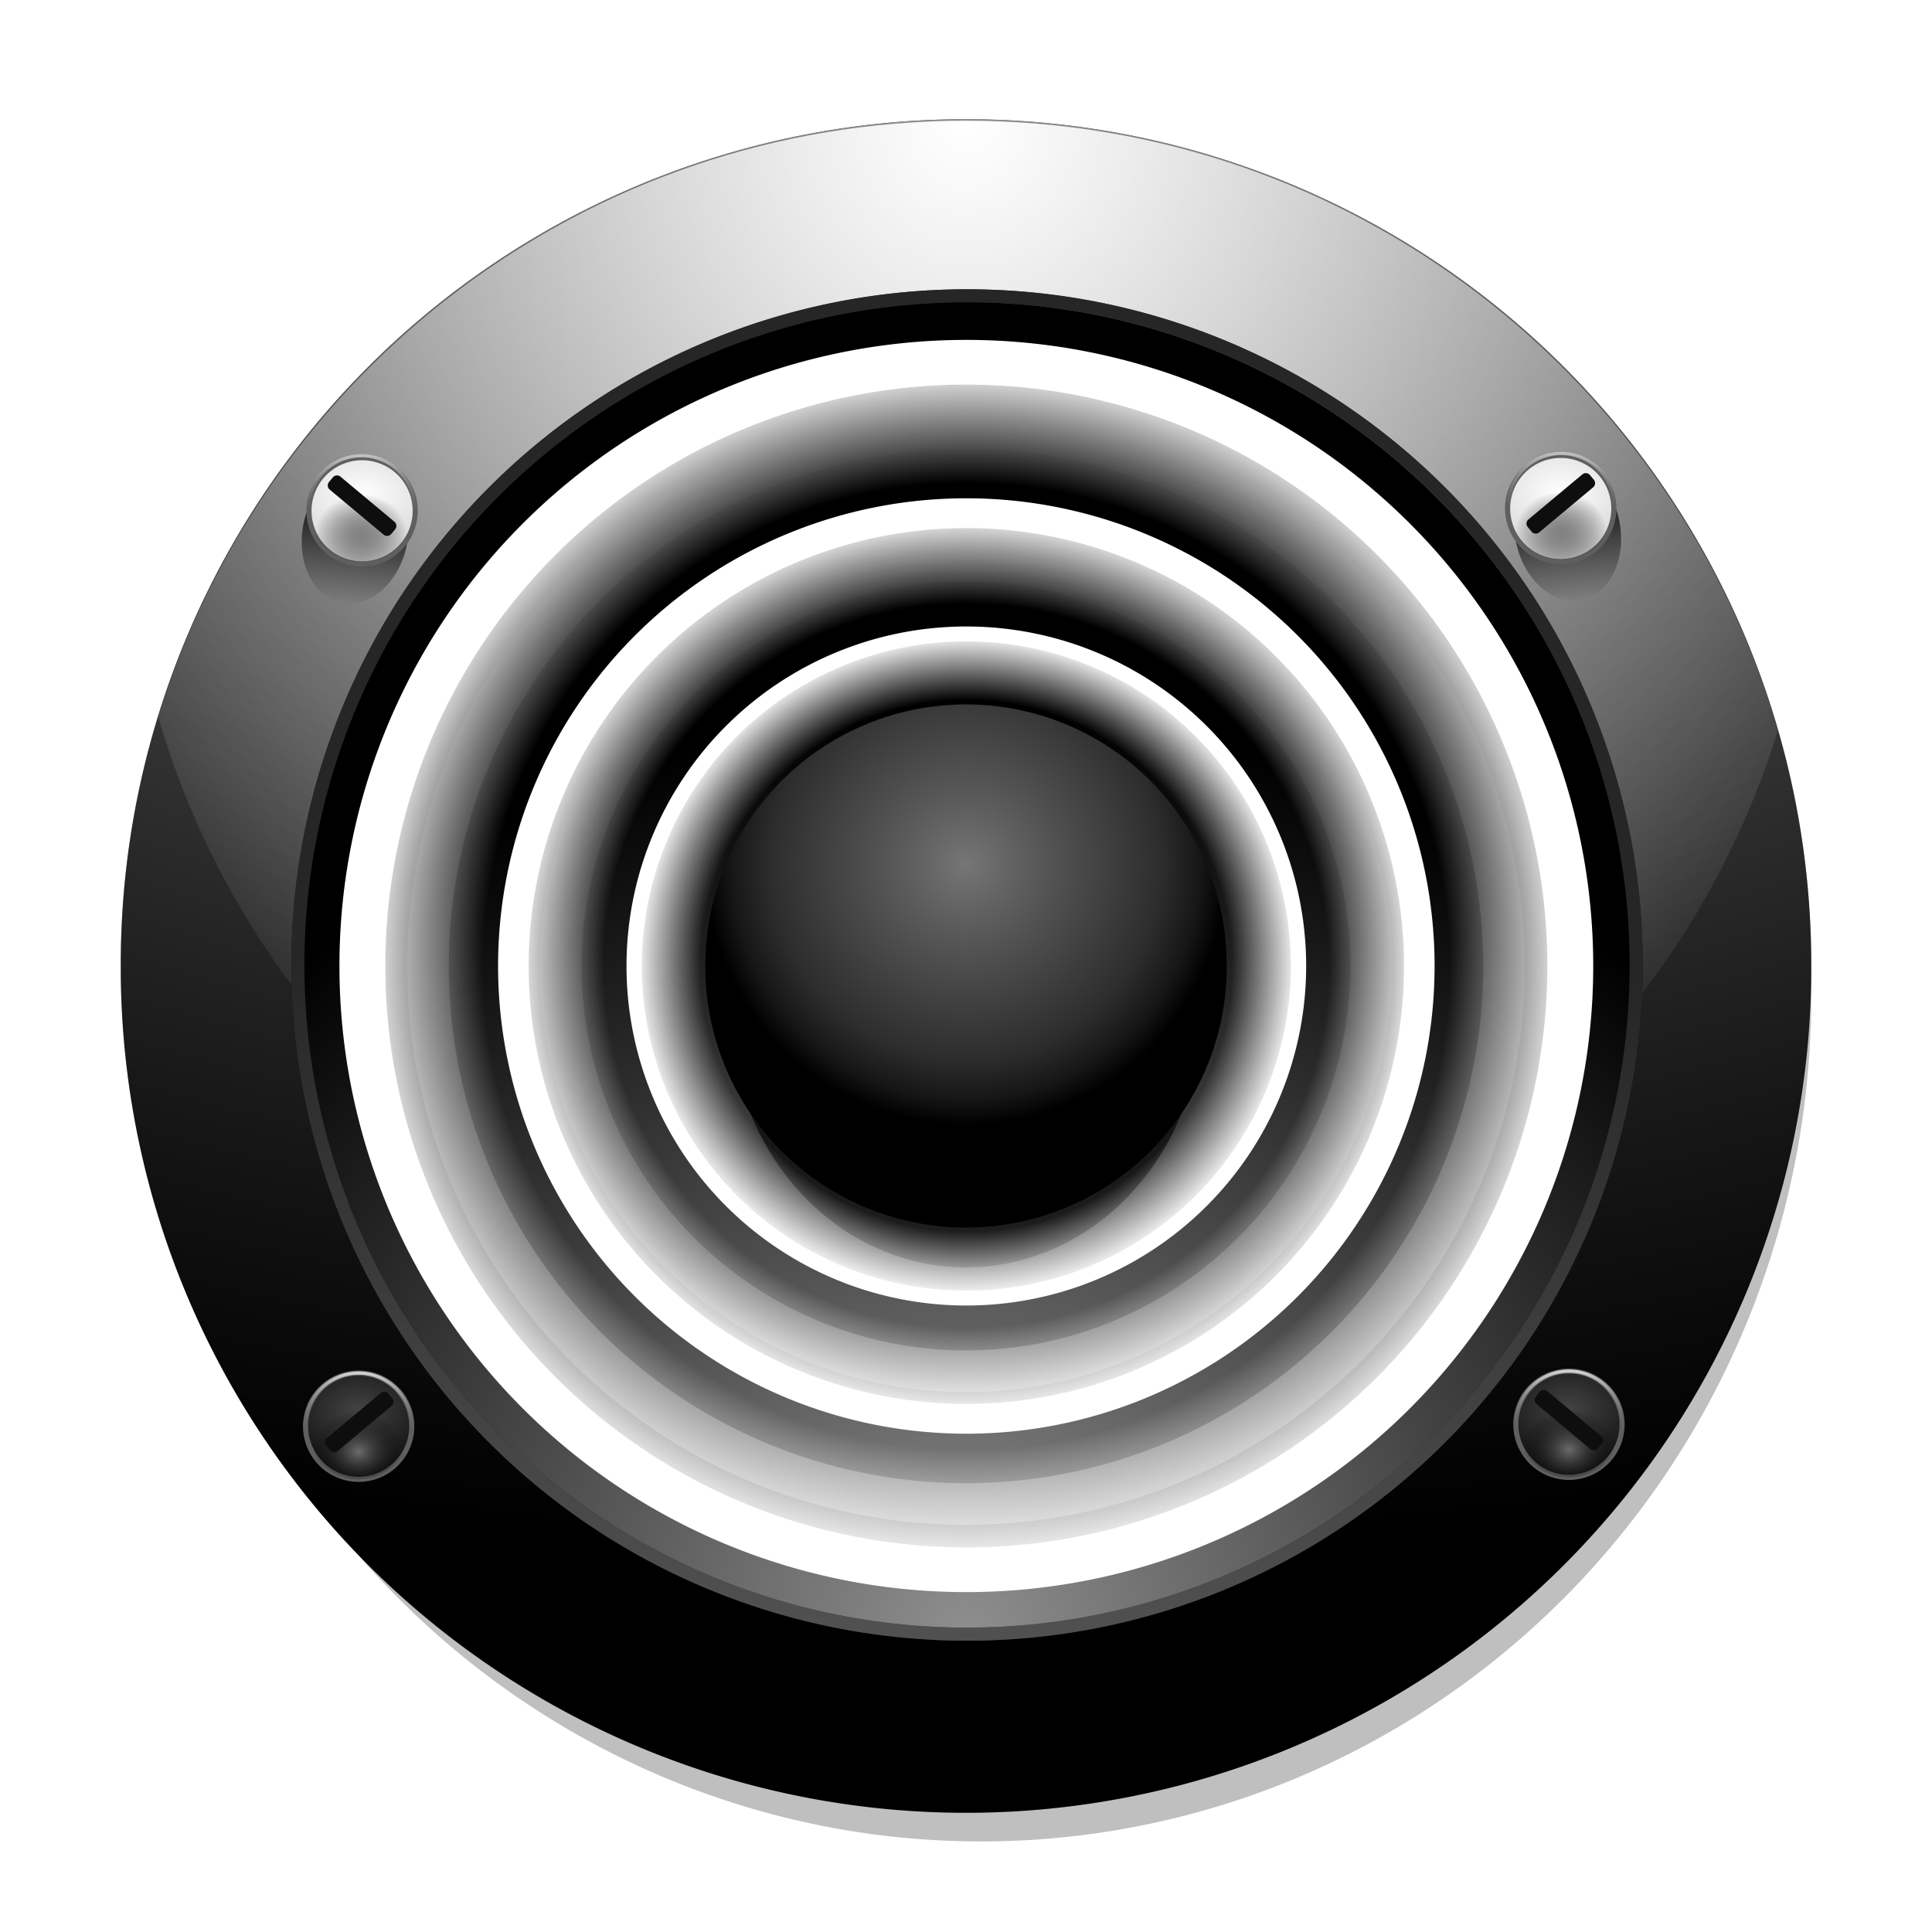 <?xml version="1.0" encoding="UTF-8" standalone="no"?>
<!-- Created with Inkscape (http://www.inkscape.org/) -->
<svg
   xmlns:dc="http://purl.org/dc/elements/1.1/"
   xmlns:cc="http://creativecommons.org/ns#"
   xmlns:rdf="http://www.w3.org/1999/02/22-rdf-syntax-ns#"
   xmlns:svg="http://www.w3.org/2000/svg"
   xmlns="http://www.w3.org/2000/svg"
   xmlns:xlink="http://www.w3.org/1999/xlink"
   xmlns:sodipodi="http://sodipodi.sourceforge.net/DTD/sodipodi-0.dtd"
   xmlns:inkscape="http://www.inkscape.org/namespaces/inkscape"
   width="64px"
   height="64px"
   id="svg2160"
   sodipodi:version="0.32"
   inkscape:version="0.46"
   sodipodi:docbase="/home/raster/C/data/new_e"
   sodipodi:docname="mixer-speaker.svg"
   inkscape:output_extension="org.inkscape.output.svg.inkscape"
   inkscape:export-filename="/home/raster/C/svn/ssh+svn/e/trunk/themes/b_and_w/mixer.png"
   inkscape:export-xdpi="180"
   inkscape:export-ydpi="180">
  <defs
     id="defs2162">
    <linearGradient
       id="linearGradient3340">
      <stop
         style="stop-color:#ffffff;stop-opacity:0;"
         offset="0"
         id="stop3342" />
      <stop
         id="stop3348"
         offset="0.8"
         style="stop-color:#ffffff;stop-opacity:0;" />
      <stop
         style="stop-color:#ffffff;stop-opacity:1;"
         offset="1"
         id="stop3344" />
    </linearGradient>
    <radialGradient
       inkscape:collect="always"
       xlink:href="#linearGradient3245"
       id="radialGradient2954"
       gradientUnits="userSpaceOnUse"
       cx="172.857"
       cy="536.065"
       fx="172.857"
       fy="536.065"
       r="235.131" />
    <linearGradient
       inkscape:collect="always"
       id="linearGradient5144">
      <stop
         style="stop-color:#262626;stop-opacity:1;"
         offset="0"
         id="stop5146" />
      <stop
         style="stop-color:#505050;stop-opacity:1"
         offset="1"
         id="stop5148" />
    </linearGradient>
    <linearGradient
       inkscape:collect="always"
       xlink:href="#linearGradient5144"
       id="linearGradient2952"
       gradientUnits="userSpaceOnUse"
       x1="172.857"
       y1="300.934"
       x2="168.429"
       y2="531.279" />
    <linearGradient
       inkscape:collect="always"
       xlink:href="#linearGradient4805"
       id="linearGradient2950"
       gradientUnits="userSpaceOnUse"
       x1="-97.985"
       y1="444.332"
       x2="-97.985"
       y2="457.824" />
    <radialGradient
       inkscape:collect="always"
       xlink:href="#linearGradient4797"
       id="radialGradient2948"
       gradientUnits="userSpaceOnUse"
       gradientTransform="matrix(0.841,-5.9789799e-4,5.2242566e-4,0.735,-15.842,122.489)"
       spreadMethod="pad"
       cx="-97.985"
       cy="464.088"
       fx="-97.985"
       fy="464.088"
       r="13.516" />
    <radialGradient
       inkscape:collect="always"
       xlink:href="#linearGradient3245"
       id="radialGradient2946"
       gradientUnits="userSpaceOnUse"
       gradientTransform="matrix(1.812,1.2092329e-7,-8.5950019e-8,1.288,79.547,-132.604)"
       cx="-97.985"
       cy="454.998"
       fx="-97.985"
       fy="454.998"
       r="14.957" />
    <linearGradient
       inkscape:collect="always"
       xlink:href="#linearGradient4805"
       id="linearGradient2944"
       gradientUnits="userSpaceOnUse"
       x1="-97.985"
       y1="444.332"
       x2="-97.985"
       y2="457.824" />
    <radialGradient
       inkscape:collect="always"
       xlink:href="#linearGradient4797"
       id="radialGradient2942"
       gradientUnits="userSpaceOnUse"
       gradientTransform="matrix(0.841,-5.9789799e-4,5.2242566e-4,0.735,-15.842,122.489)"
       spreadMethod="pad"
       cx="-97.985"
       cy="464.088"
       fx="-97.985"
       fy="464.088"
       r="13.516" />
    <radialGradient
       inkscape:collect="always"
       xlink:href="#linearGradient3245"
       id="radialGradient2940"
       gradientUnits="userSpaceOnUse"
       gradientTransform="matrix(1.812,1.2092329e-7,-8.5950019e-8,1.288,79.547,-132.604)"
       cx="-97.985"
       cy="454.998"
       fx="-97.985"
       fy="454.998"
       r="14.957" />
    <linearGradient
       inkscape:collect="always"
       xlink:href="#linearGradient4874"
       id="linearGradient2938"
       gradientUnits="userSpaceOnUse"
       x1="121.414"
       y1="380.761"
       x2="121.602"
       y2="406.942" />
    <linearGradient
       inkscape:collect="always"
       xlink:href="#linearGradient4805"
       id="linearGradient2936"
       gradientUnits="userSpaceOnUse"
       x1="-97.985"
       y1="444.332"
       x2="-97.985"
       y2="457.824" />
    <radialGradient
       inkscape:collect="always"
       xlink:href="#linearGradient4797"
       id="radialGradient2934"
       gradientUnits="userSpaceOnUse"
       gradientTransform="matrix(0.841,-5.9789799e-4,5.2242566e-4,0.735,-15.842,122.489)"
       spreadMethod="pad"
       cx="-97.985"
       cy="464.088"
       fx="-97.985"
       fy="464.088"
       r="13.516" />
    <radialGradient
       inkscape:collect="always"
       xlink:href="#linearGradient3245"
       id="radialGradient2932"
       gradientUnits="userSpaceOnUse"
       gradientTransform="matrix(1.812,1.2092329e-7,-8.5950019e-8,1.288,79.547,-132.604)"
       cx="-97.985"
       cy="454.998"
       fx="-97.985"
       fy="454.998"
       r="14.957" />
    <linearGradient
       inkscape:collect="always"
       xlink:href="#linearGradient4805"
       id="linearGradient2930"
       gradientUnits="userSpaceOnUse"
       x1="-97.985"
       y1="444.332"
       x2="-97.985"
       y2="457.824" />
    <radialGradient
       inkscape:collect="always"
       xlink:href="#linearGradient4797"
       id="radialGradient2928"
       gradientUnits="userSpaceOnUse"
       gradientTransform="matrix(0.841,-5.9789799e-4,5.2242566e-4,0.735,-15.842,122.489)"
       spreadMethod="pad"
       cx="-97.985"
       cy="464.088"
       fx="-97.985"
       fy="464.088"
       r="13.516" />
    <radialGradient
       inkscape:collect="always"
       xlink:href="#linearGradient3245"
       id="radialGradient2926"
       gradientUnits="userSpaceOnUse"
       gradientTransform="matrix(1.812,1.2092329e-7,-8.5950019e-8,1.288,79.547,-132.604)"
       cx="-97.985"
       cy="454.998"
       fx="-97.985"
       fy="454.998"
       r="14.957" />
    <filter
       inkscape:collect="always"
       id="filter4902"
       x="-0.122"
       width="1.244"
       y="-0.094"
       height="1.188">
      <feGaussianBlur
         inkscape:collect="always"
         stdDeviation="1.903"
         id="feGaussianBlur4904" />
    </filter>
    <linearGradient
       id="linearGradient4874">
      <stop
         style="stop-color:#000000;stop-opacity:1;"
         offset="0"
         id="stop4876" />
      <stop
         style="stop-color:#000000;stop-opacity:0;"
         offset="1"
         id="stop4878" />
    </linearGradient>
    <linearGradient
       inkscape:collect="always"
       xlink:href="#linearGradient4874"
       id="linearGradient2924"
       gradientUnits="userSpaceOnUse"
       x1="121.414"
       y1="380.761"
       x2="121.602"
       y2="406.942" />
    <linearGradient
       inkscape:collect="always"
       xlink:href="#linearGradient4805"
       id="linearGradient2922"
       gradientUnits="userSpaceOnUse"
       x1="-97.985"
       y1="444.332"
       x2="-97.985"
       y2="457.824" />
    <radialGradient
       inkscape:collect="always"
       xlink:href="#linearGradient4797"
       id="radialGradient2920"
       gradientUnits="userSpaceOnUse"
       gradientTransform="matrix(0.841,-5.9789799e-4,5.2242566e-4,0.735,-15.842,122.489)"
       spreadMethod="pad"
       cx="-97.985"
       cy="464.088"
       fx="-97.985"
       fy="464.088"
       r="13.516" />
    <radialGradient
       inkscape:collect="always"
       xlink:href="#linearGradient3245"
       id="radialGradient2918"
       gradientUnits="userSpaceOnUse"
       gradientTransform="matrix(1.812,1.2092329e-7,-8.5950019e-8,1.288,79.547,-132.604)"
       cx="-97.985"
       cy="454.998"
       fx="-97.985"
       fy="454.998"
       r="14.957" />
    <linearGradient
       inkscape:collect="always"
       id="linearGradient4805">
      <stop
         style="stop-color:#d0d0d0;stop-opacity:1"
         offset="0"
         id="stop4807" />
      <stop
         style="stop-color:#898989;stop-opacity:0;"
         offset="1"
         id="stop4809" />
    </linearGradient>
    <linearGradient
       inkscape:collect="always"
       xlink:href="#linearGradient4805"
       id="linearGradient2916"
       gradientUnits="userSpaceOnUse"
       x1="-97.985"
       y1="444.332"
       x2="-97.985"
       y2="457.824" />
    <linearGradient
       id="linearGradient4797">
      <stop
         style="stop-color:#6c6c6c;stop-opacity:1;"
         offset="0"
         id="stop4799" />
      <stop
         style="stop-color:#000000;stop-opacity:0;"
         offset="1"
         id="stop4801" />
    </linearGradient>
    <radialGradient
       inkscape:collect="always"
       xlink:href="#linearGradient4797"
       id="radialGradient2914"
       gradientUnits="userSpaceOnUse"
       gradientTransform="matrix(0.841,-5.9789799e-4,5.2242566e-4,0.735,-15.842,122.489)"
       spreadMethod="pad"
       cx="-97.985"
       cy="464.088"
       fx="-97.985"
       fy="464.088"
       r="13.516" />
    <radialGradient
       inkscape:collect="always"
       xlink:href="#linearGradient3245"
       id="radialGradient2912"
       gradientUnits="userSpaceOnUse"
       gradientTransform="matrix(1.812,1.2092329e-7,-8.5950019e-8,1.288,79.547,-132.604)"
       cx="-97.985"
       cy="454.998"
       fx="-97.985"
       fy="454.998"
       r="14.957" />
    <radialGradient
       inkscape:collect="always"
       xlink:href="#linearGradient3171"
       id="radialGradient2910"
       gradientUnits="userSpaceOnUse"
       gradientTransform="matrix(1.896,-1.3222282e-7,1.3950429e-7,2,-154.813,-542.8)"
       cx="172.857"
       cy="542.8"
       fx="172.857"
       fy="542.8"
       r="241.866" />
    <linearGradient
       id="linearGradient3657">
      <stop
         id="stop3659"
         offset="0"
         style="stop-color:#9d9d9d;stop-opacity:1;" />
      <stop
         style="stop-color:#787878;stop-opacity:0.749;"
         offset="0.5"
         id="stop3667" />
      <stop
         style="stop-color:#787878;stop-opacity:0.498;"
         offset="0.75"
         id="stop3665" />
      <stop
         id="stop3669"
         offset="0.9"
         style="stop-color:#787878;stop-opacity:0.247;" />
      <stop
         id="stop3661"
         offset="1"
         style="stop-color:#787878;stop-opacity:0;" />
    </linearGradient>
    <radialGradient
       inkscape:collect="always"
       xlink:href="#linearGradient3657"
       id="radialGradient2908"
       gradientUnits="userSpaceOnUse"
       cx="17.143"
       cy="396.648"
       fx="17.143"
       fy="396.648"
       r="91.429" />
    <linearGradient
       id="linearGradient3171">
      <stop
         style="stop-color:#cccccc;stop-opacity:1;"
         offset="0"
         id="stop3173" />
      <stop
         style="stop-color:#cccccc;stop-opacity:0;"
         offset="1"
         id="stop3175" />
    </linearGradient>
    <radialGradient
       inkscape:collect="always"
       xlink:href="#linearGradient3171"
       id="radialGradient2906"
       gradientUnits="userSpaceOnUse"
       gradientTransform="matrix(1.579,1.5645982e-7,-1.9820238e-7,2,-100.048,-545.791)"
       cx="172.857"
       cy="545.791"
       fx="172.857"
       fy="545.791"
       r="244.858" />
    <filter
       inkscape:collect="always"
       id="filter3312"
       x="-0.18"
       width="1.36"
       y="-0.18"
       height="1.36">
      <feGaussianBlur
         inkscape:collect="always"
         stdDeviation="13.714"
         id="feGaussianBlur3314" />
    </filter>
    <linearGradient
       id="linearGradient3246">
      <stop
         id="stop3248"
         offset="0"
         style="stop-color:#8e8e8e;stop-opacity:1;" />
      <stop
         id="stop3250"
         offset="1"
         style="stop-color:#000000;stop-opacity:1;" />
    </linearGradient>
    <radialGradient
       inkscape:collect="always"
       xlink:href="#linearGradient3246"
       id="radialGradient2904"
       gradientUnits="userSpaceOnUse"
       gradientTransform="matrix(1.448,-6.4940713e-8,6.218899e-8,1.387,-77.415,-206.312)"
       cx="172.857"
       cy="533.791"
       fx="172.857"
       fy="533.791"
       r="232.857" />
    <linearGradient
       id="linearGradient3327">
      <stop
         id="stop3329"
         offset="0"
         style="stop-color:#ffffff;stop-opacity:1;" />
      <stop
         id="stop3331"
         offset="1"
         style="stop-color:#ffffff;stop-opacity:0;" />
    </linearGradient>
    <radialGradient
       inkscape:collect="always"
       xlink:href="#linearGradient3327"
       id="radialGradient2902"
       gradientUnits="userSpaceOnUse"
       gradientTransform="matrix(0,0.134,-0.117,0,31.829,-36.931)"
       cx="306.216"
       cy="5.877"
       fx="306.216"
       fy="5.877"
       r="296.429" />
    <linearGradient
       id="linearGradient3181">
      <stop
         style="stop-color:#cacaca;stop-opacity:1;"
         offset="0"
         id="stop3183" />
      <stop
         style="stop-color:#666666;stop-opacity:0;"
         offset="1"
         id="stop3185" />
    </linearGradient>
    <radialGradient
       inkscape:collect="always"
       xlink:href="#linearGradient3181"
       id="radialGradient2900"
       gradientUnits="userSpaceOnUse"
       gradientTransform="matrix(-6.7683421e-4,1.706,-2.94,-1.1654289e-3,405.342,-521.389)"
       cx="306.216"
       cy="5.877"
       fx="306.216"
       fy="5.877"
       r="296.429" />
    <inkscape:perspective
       sodipodi:type="inkscape:persp3d"
       inkscape:vp_x="0 : 32 : 1"
       inkscape:vp_y="0 : 1000 : 0"
       inkscape:vp_z="64 : 32 : 1"
       inkscape:persp3d-origin="32 : 21.333333 : 1"
       id="perspective2503" />
    <linearGradient
       id="linearGradient3882">
      <stop
         style="stop-color:#ffffff;stop-opacity:0.941;"
         offset="0"
         id="stop3884" />
      <stop
         id="stop3897"
         offset="0.125"
         style="stop-color:#ffffff;stop-opacity:0.612;" />
      <stop
         id="stop3895"
         offset="0.25"
         style="stop-color:#ffffff;stop-opacity:0.502;" />
      <stop
         id="stop3893"
         offset="0.5"
         style="stop-color:#ffffff;stop-opacity:0.251;" />
      <stop
         style="stop-color:#ffffff;stop-opacity:0;"
         offset="1"
         id="stop3886" />
    </linearGradient>
    <linearGradient
       id="linearGradient3799">
      <stop
         style="stop-color:#ff0000;stop-opacity:1;"
         offset="0"
         id="stop3801" />
      <stop
         style="stop-color:#ff0000;stop-opacity:0.289;"
         offset="1"
         id="stop3803" />
    </linearGradient>
    <linearGradient
       id="linearGradient3707">
      <stop
         style="stop-color:#ffffff;stop-opacity:1;"
         offset="0"
         id="stop3709" />
      <stop
         style="stop-color:#434343;stop-opacity:0;"
         offset="1"
         id="stop3711" />
    </linearGradient>
    <linearGradient
       id="linearGradient3693">
      <stop
         id="stop3695"
         offset="0"
         style="stop-color:#000000;stop-opacity:0.515;" />
      <stop
         id="stop3697"
         offset="1"
         style="stop-color:#ffffff;stop-opacity:0.216;" />
    </linearGradient>
    <linearGradient
       id="linearGradient3677">
      <stop
         style="stop-color:#000000;stop-opacity:0.515;"
         offset="0"
         id="stop3679" />
      <stop
         style="stop-color:#ffffff;stop-opacity:0.34;"
         offset="1"
         id="stop3681" />
    </linearGradient>
    <linearGradient
       id="linearGradient3607">
      <stop
         style="stop-color:#141414;stop-opacity:1;"
         offset="0"
         id="stop3609" />
      <stop
         style="stop-color:#343434;stop-opacity:1;"
         offset="1"
         id="stop3611" />
    </linearGradient>
    <linearGradient
       id="linearGradient3559">
      <stop
         style="stop-color:#ffffff;stop-opacity:1;"
         offset="0"
         id="stop3561" />
      <stop
         style="stop-color:#cbcbcb;stop-opacity:1;"
         offset="1"
         id="stop3563" />
    </linearGradient>
    <linearGradient
       id="linearGradient3549">
      <stop
         style="stop-color:#ff0000;stop-opacity:1;"
         offset="0"
         id="stop3551" />
      <stop
         style="stop-color:#9b0000;stop-opacity:1;"
         offset="1"
         id="stop3553" />
    </linearGradient>
    <linearGradient
       id="linearGradient3430">
      <stop
         id="stop3432"
         offset="0"
         style="stop-color:#616161;stop-opacity:1;" />
      <stop
         id="stop3434"
         offset="1"
         style="stop-color:#2a2a2a;stop-opacity:1;" />
    </linearGradient>
    <linearGradient
       id="linearGradient3356">
      <stop
         id="stop3358"
         offset="0"
         style="stop-color:#000000;stop-opacity:1;" />
      <stop
         id="stop3362"
         offset="1"
         style="stop-color:#bebebe;stop-opacity:1;" />
    </linearGradient>
    <linearGradient
       id="linearGradient3245">
      <stop
         style="stop-color:#434343;stop-opacity:1;"
         offset="0"
         id="stop3247" />
      <stop
         style="stop-color:#000000;stop-opacity:1;"
         offset="1"
         id="stop3249" />
    </linearGradient>
    <linearGradient
       id="linearGradient3146">
      <stop
         style="stop-color:#575757;stop-opacity:1;"
         offset="0"
         id="stop3148" />
      <stop
         style="stop-color:#323232;stop-opacity:1;"
         offset="1"
         id="stop3150" />
    </linearGradient>
    <clipPath
       clipPathUnits="userSpaceOnUse"
       id="clipPath3187">
      <path
         d="M 57 32 A 25 25 0 1 1  7,32 A 25 25 0 1 1  57 32 z"
         sodipodi:ry="25"
         sodipodi:rx="25"
         sodipodi:cy="32"
         sodipodi:cx="32"
         id="path3189"
         style="fill:url(#radialGradient3191);fill-opacity:1;stroke:none"
         sodipodi:type="arc" />
    </clipPath>
    <radialGradient
       inkscape:collect="always"
       xlink:href="#linearGradient3146"
       id="radialGradient3191"
       gradientUnits="userSpaceOnUse"
       gradientTransform="matrix(0,-1.615,1.553,0,-27.725,121.339)"
       cx="45.818"
       cy="47.364"
       fx="45.818"
       fy="47.364"
       r="25" />
    <linearGradient
       inkscape:collect="always"
       xlink:href="#linearGradient3245"
       id="linearGradient3267"
       gradientUnits="userSpaceOnUse"
       x1="49"
       y1="47.455"
       x2="13.455"
       y2="16.364" />
    <clipPath
       clipPathUnits="userSpaceOnUse"
       id="clipPath3269">
      <path
         d="M 60 32 A 28 28 0 1 1  4,32 A 28 28 0 1 1  60 32 z"
         sodipodi:ry="28"
         sodipodi:rx="28"
         sodipodi:cy="32"
         sodipodi:cx="32"
         id="path3271"
         style="fill:#000000;fill-opacity:1;stroke:none"
         sodipodi:type="arc"
         transform="translate(-1,-1)" />
    </clipPath>
    <clipPath
       clipPathUnits="userSpaceOnUse"
       id="clipPath3288">
      <path
         d="M 60 32 A 28 28 0 1 1  4,32 A 28 28 0 1 1  60 32 z"
         sodipodi:ry="28"
         sodipodi:rx="28"
         sodipodi:cy="32"
         sodipodi:cx="32"
         id="path3290"
         style="fill:#434343;fill-opacity:1;stroke:none"
         sodipodi:type="arc" />
    </clipPath>
    <linearGradient
       inkscape:collect="always"
       xlink:href="#linearGradient3146"
       id="linearGradient3346"
       x1="49.182"
       y1="49.455"
       x2="16.091"
       y2="13.364"
       gradientUnits="userSpaceOnUse" />
    <linearGradient
       inkscape:collect="always"
       xlink:href="#linearGradient3146"
       id="linearGradient3447"
       x1="13.818"
       y1="10.909"
       x2="51.364"
       y2="52"
       gradientUnits="userSpaceOnUse" />
    <clipPath
       clipPathUnits="userSpaceOnUse"
       id="clipPath3490">
      <path
         sodipodi:type="arc"
         style="fill:#434343;fill-opacity:1;stroke:none"
         id="path3492"
         sodipodi:cx="32"
         sodipodi:cy="32"
         sodipodi:rx="27"
         sodipodi:ry="28"
         d="M 59 32 A 27 28 0 1 1  5,32 A 27 28 0 1 1  59 32 z"
         transform="matrix(1.037,0,0,1,-1.185,0)" />
    </clipPath>
    <clipPath
       clipPathUnits="userSpaceOnUse"
       id="clipPath3637">
      <path
         sodipodi:type="arc"
         style="opacity:1;fill:url(#linearGradient3641);fill-opacity:1;stroke:none;stroke-opacity:1"
         id="path3639"
         sodipodi:cx="32"
         sodipodi:cy="32"
         sodipodi:rx="26"
         sodipodi:ry="26"
         d="M 58 32 A 26 26 0 1 1  6,32 A 26 26 0 1 1  58 32 z"
         transform="matrix(0.962,0,0,0.962,1.231,1.231)" />
    </clipPath>
    <linearGradient
       inkscape:collect="always"
       xlink:href="#linearGradient3607"
       id="linearGradient3641"
       gradientUnits="userSpaceOnUse"
       x1="16.727"
       y1="11.727"
       x2="47.364"
       y2="52.364" />
    <filter
       inkscape:collect="always"
       id="filter3729">
      <feGaussianBlur
         inkscape:collect="always"
         stdDeviation="1.387"
         id="feGaussianBlur3731" />
    </filter>
    <linearGradient
       inkscape:collect="always"
       xlink:href="#linearGradient3607"
       id="linearGradient3743"
       gradientUnits="userSpaceOnUse"
       x1="16.727"
       y1="11.727"
       x2="47.364"
       y2="52.364" />
    <linearGradient
       inkscape:collect="always"
       xlink:href="#linearGradient3549"
       id="linearGradient3869"
       gradientUnits="userSpaceOnUse"
       x1="32"
       y1="10"
       x2="32"
       y2="35"
       gradientTransform="translate(0,1)" />
    <radialGradient
       inkscape:collect="always"
       xlink:href="#linearGradient3559"
       id="radialGradient3876"
       gradientUnits="userSpaceOnUse"
       gradientTransform="matrix(-7.92258e-3,1.523,-1.5,-7.8035637e-3,75.101,-15.544)"
       cx="30"
       cy="29.909"
       fx="30"
       fy="29.909"
       r="4" />
    <linearGradient
       inkscape:collect="always"
       xlink:href="#linearGradient3799"
       id="linearGradient3927"
       gradientUnits="userSpaceOnUse"
       x1="53.696"
       y1="32"
       x2="24.875"
       y2="9.595"
       gradientTransform="translate(68,-0.678)" />
    <linearGradient
       inkscape:collect="always"
       xlink:href="#linearGradient3882"
       id="linearGradient3962"
       gradientUnits="userSpaceOnUse"
       gradientTransform="matrix(0.96,0,0,0.941,1.28,1.412)"
       x1="32"
       y1="7"
       x2="32.474"
       y2="58" />
    <radialGradient
       inkscape:collect="always"
       xlink:href="#linearGradient3707"
       id="radialGradient3980"
       gradientUnits="userSpaceOnUse"
       gradientTransform="matrix(5.2599427e-2,6.2503926e-2,-0.473,0.398,18.236,143.024)"
       cx="-145.746"
       cy="-161.061"
       fx="-145.746"
       fy="-161.061"
       r="28" />
    <radialGradient
       inkscape:collect="always"
       xlink:href="#linearGradient3707"
       id="radialGradient3983"
       gradientUnits="userSpaceOnUse"
       gradientTransform="matrix(5.4317816e-2,6.1016517e-2,-0.172,0.153,67.061,103.339)"
       cx="502.827"
       cy="-165.174"
       fx="502.827"
       fy="-165.174"
       r="28" />
    <linearGradient
       inkscape:collect="always"
       xlink:href="#linearGradient3693"
       id="linearGradient3986"
       gradientUnits="userSpaceOnUse"
       x1="15.727"
       y1="12.273"
       x2="49.727"
       y2="50.818"
       gradientTransform="translate(74,58)" />
    <linearGradient
       inkscape:collect="always"
       xlink:href="#linearGradient3677"
       id="linearGradient3989"
       gradientUnits="userSpaceOnUse"
       x1="51.091"
       y1="52.182"
       x2="11.909"
       y2="12.273"
       gradientTransform="translate(74,58)" />
    <linearGradient
       inkscape:collect="always"
       xlink:href="#linearGradient3799"
       id="linearGradient3460"
       gradientUnits="userSpaceOnUse"
       x1="53.696"
       y1="32"
       x2="24.875"
       y2="9.595" />
    <radialGradient
       inkscape:collect="always"
       xlink:href="#linearGradient3340"
       id="radialGradient3346"
       cx="31.5"
       cy="32"
       fx="31.5"
       fy="32"
       r="19.5"
       gradientTransform="matrix(1,0,0,1.026,0,-0.821)"
       gradientUnits="userSpaceOnUse" />
    <radialGradient
       inkscape:collect="always"
       xlink:href="#linearGradient3340"
       id="radialGradient3356"
       gradientUnits="userSpaceOnUse"
       gradientTransform="matrix(0.75,3.4105978e-8,-3.3253328e-8,0.769,7.875,7.385)"
       cx="31.5"
       cy="32"
       fx="31.5"
       fy="32"
       r="19.5" />
    <radialGradient
       inkscape:collect="always"
       xlink:href="#linearGradient3340"
       id="radialGradient3360"
       gradientUnits="userSpaceOnUse"
       gradientTransform="matrix(0.55,1.4890826e-8,-1.4518548e-8,0.564,14.175,13.949)"
       cx="31.5"
       cy="32"
       fx="31.5"
       fy="32"
       r="19.5" />
    <radialGradient
       inkscape:collect="always"
       xlink:href="#linearGradient3327"
       id="radialGradient3399"
       gradientUnits="userSpaceOnUse"
       gradientTransform="matrix(0,0.138,-0.121,0,32.712,-38.229)"
       cx="306.216"
       cy="5.877"
       fx="306.216"
       fy="5.877"
       r="296.429" />
    <linearGradient
       inkscape:collect="always"
       xlink:href="#linearGradient4874"
       id="linearGradient3404"
       gradientUnits="userSpaceOnUse"
       x1="121.414"
       y1="380.761"
       x2="121.602"
       y2="406.942" />
    <radialGradient
       inkscape:collect="always"
       xlink:href="#linearGradient3245"
       id="radialGradient3406"
       gradientUnits="userSpaceOnUse"
       gradientTransform="matrix(1.812,1.2092329e-7,-8.5950019e-8,1.288,79.547,-132.604)"
       cx="-97.985"
       cy="454.998"
       fx="-97.985"
       fy="454.998"
       r="14.957" />
    <radialGradient
       inkscape:collect="always"
       xlink:href="#linearGradient4797"
       id="radialGradient3408"
       gradientUnits="userSpaceOnUse"
       gradientTransform="matrix(0.841,-5.9789799e-4,5.2242566e-4,0.735,-15.842,122.489)"
       spreadMethod="pad"
       cx="-97.985"
       cy="464.088"
       fx="-97.985"
       fy="464.088"
       r="13.516" />
    <linearGradient
       inkscape:collect="always"
       xlink:href="#linearGradient4805"
       id="linearGradient3410"
       gradientUnits="userSpaceOnUse"
       x1="-97.985"
       y1="444.332"
       x2="-97.985"
       y2="457.824" />
    <radialGradient
       inkscape:collect="always"
       xlink:href="#linearGradient3245"
       id="radialGradient3412"
       gradientUnits="userSpaceOnUse"
       gradientTransform="matrix(1.812,1.2092329e-7,-8.5950019e-8,1.288,79.547,-132.604)"
       cx="-97.985"
       cy="454.998"
       fx="-97.985"
       fy="454.998"
       r="14.957" />
    <radialGradient
       inkscape:collect="always"
       xlink:href="#linearGradient4797"
       id="radialGradient3414"
       gradientUnits="userSpaceOnUse"
       gradientTransform="matrix(0.841,-5.9789799e-4,5.2242566e-4,0.735,-15.842,122.489)"
       spreadMethod="pad"
       cx="-97.985"
       cy="464.088"
       fx="-97.985"
       fy="464.088"
       r="13.516" />
    <linearGradient
       inkscape:collect="always"
       xlink:href="#linearGradient4805"
       id="linearGradient3416"
       gradientUnits="userSpaceOnUse"
       x1="-97.985"
       y1="444.332"
       x2="-97.985"
       y2="457.824" />
    <linearGradient
       inkscape:collect="always"
       xlink:href="#linearGradient4874"
       id="linearGradient3427"
       gradientUnits="userSpaceOnUse"
       x1="121.414"
       y1="380.761"
       x2="121.602"
       y2="406.942" />
    <radialGradient
       inkscape:collect="always"
       xlink:href="#linearGradient3245"
       id="radialGradient3429"
       gradientUnits="userSpaceOnUse"
       gradientTransform="matrix(1.812,1.2092329e-7,-8.5950019e-8,1.288,79.547,-132.604)"
       cx="-97.985"
       cy="454.998"
       fx="-97.985"
       fy="454.998"
       r="14.957" />
    <radialGradient
       inkscape:collect="always"
       xlink:href="#linearGradient4797"
       id="radialGradient3431"
       gradientUnits="userSpaceOnUse"
       gradientTransform="matrix(0.841,-5.9789799e-4,5.2242566e-4,0.735,-15.842,122.489)"
       spreadMethod="pad"
       cx="-97.985"
       cy="464.088"
       fx="-97.985"
       fy="464.088"
       r="13.516" />
    <linearGradient
       inkscape:collect="always"
       xlink:href="#linearGradient4805"
       id="linearGradient3433"
       gradientUnits="userSpaceOnUse"
       x1="-97.985"
       y1="444.332"
       x2="-97.985"
       y2="457.824" />
    <radialGradient
       inkscape:collect="always"
       xlink:href="#linearGradient3245"
       id="radialGradient3435"
       gradientUnits="userSpaceOnUse"
       gradientTransform="matrix(1.812,1.2092329e-7,-8.5950019e-8,1.288,79.547,-132.604)"
       cx="-97.985"
       cy="454.998"
       fx="-97.985"
       fy="454.998"
       r="14.957" />
    <radialGradient
       inkscape:collect="always"
       xlink:href="#linearGradient4797"
       id="radialGradient3437"
       gradientUnits="userSpaceOnUse"
       gradientTransform="matrix(0.841,-5.9789799e-4,5.2242566e-4,0.735,-15.842,122.489)"
       spreadMethod="pad"
       cx="-97.985"
       cy="464.088"
       fx="-97.985"
       fy="464.088"
       r="13.516" />
    <linearGradient
       inkscape:collect="always"
       xlink:href="#linearGradient4805"
       id="linearGradient3439"
       gradientUnits="userSpaceOnUse"
       x1="-97.985"
       y1="444.332"
       x2="-97.985"
       y2="457.824" />
    <radialGradient
       inkscape:collect="always"
       xlink:href="#linearGradient3245"
       id="radialGradient3450"
       gradientUnits="userSpaceOnUse"
       gradientTransform="matrix(1.812,1.2092329e-7,-8.5950019e-8,1.288,79.547,-132.604)"
       cx="-97.985"
       cy="454.998"
       fx="-97.985"
       fy="454.998"
       r="14.957" />
    <radialGradient
       inkscape:collect="always"
       xlink:href="#linearGradient4797"
       id="radialGradient3452"
       gradientUnits="userSpaceOnUse"
       gradientTransform="matrix(0.841,-5.9789799e-4,5.2242566e-4,0.735,-15.842,122.489)"
       spreadMethod="pad"
       cx="-97.985"
       cy="464.088"
       fx="-97.985"
       fy="464.088"
       r="13.516" />
    <linearGradient
       inkscape:collect="always"
       xlink:href="#linearGradient4805"
       id="linearGradient3454"
       gradientUnits="userSpaceOnUse"
       x1="-97.985"
       y1="444.332"
       x2="-97.985"
       y2="457.824" />
    <radialGradient
       inkscape:collect="always"
       xlink:href="#linearGradient3245"
       id="radialGradient3459"
       gradientUnits="userSpaceOnUse"
       gradientTransform="matrix(1.812,1.2092329e-7,-8.5950019e-8,1.288,79.547,-132.604)"
       cx="-97.985"
       cy="454.998"
       fx="-97.985"
       fy="454.998"
       r="14.957" />
    <radialGradient
       inkscape:collect="always"
       xlink:href="#linearGradient4797"
       id="radialGradient3461"
       gradientUnits="userSpaceOnUse"
       gradientTransform="matrix(0.841,-5.9789799e-4,5.2242566e-4,0.735,-15.842,122.489)"
       spreadMethod="pad"
       cx="-97.985"
       cy="464.088"
       fx="-97.985"
       fy="464.088"
       r="13.516" />
    <linearGradient
       inkscape:collect="always"
       xlink:href="#linearGradient4805"
       id="linearGradient3463"
       gradientUnits="userSpaceOnUse"
       x1="-97.985"
       y1="444.332"
       x2="-97.985"
       y2="457.824" />
    <radialGradient
       inkscape:collect="always"
       xlink:href="#linearGradient4797"
       id="radialGradient3472"
       gradientUnits="userSpaceOnUse"
       gradientTransform="matrix(0.841,-5.9789799e-4,5.2242566e-4,0.735,-15.842,122.489)"
       spreadMethod="pad"
       cx="-97.985"
       cy="464.088"
       fx="-97.985"
       fy="464.088"
       r="13.516" />
    <linearGradient
       inkscape:collect="always"
       xlink:href="#linearGradient4805"
       id="linearGradient3474"
       gradientUnits="userSpaceOnUse"
       x1="-97.985"
       y1="444.332"
       x2="-97.985"
       y2="457.824" />
    <radialGradient
       inkscape:collect="always"
       xlink:href="#linearGradient3245"
       id="radialGradient3476"
       gradientUnits="userSpaceOnUse"
       gradientTransform="matrix(1.812,1.2092329e-7,-8.5950019e-8,1.288,79.547,-132.604)"
       cx="-97.985"
       cy="454.998"
       fx="-97.985"
       fy="454.998"
       r="14.957" />
    <radialGradient
       inkscape:collect="always"
       xlink:href="#linearGradient3245"
       id="radialGradient3484"
       gradientUnits="userSpaceOnUse"
       gradientTransform="matrix(1.812,1.2092329e-7,-8.5950019e-8,1.288,79.547,-132.604)"
       cx="-97.985"
       cy="454.998"
       fx="-97.985"
       fy="454.998"
       r="14.957" />
    <radialGradient
       inkscape:collect="always"
       xlink:href="#linearGradient4797"
       id="radialGradient3486"
       gradientUnits="userSpaceOnUse"
       gradientTransform="matrix(0.841,-5.9789799e-4,5.2242566e-4,0.735,-15.842,122.489)"
       spreadMethod="pad"
       cx="-97.985"
       cy="464.088"
       fx="-97.985"
       fy="464.088"
       r="13.516" />
    <linearGradient
       inkscape:collect="always"
       xlink:href="#linearGradient4805"
       id="linearGradient3488"
       gradientUnits="userSpaceOnUse"
       x1="-97.985"
       y1="444.332"
       x2="-97.985"
       y2="457.824" />
    <radialGradient
       inkscape:collect="always"
       xlink:href="#linearGradient4797"
       id="radialGradient3493"
       gradientUnits="userSpaceOnUse"
       gradientTransform="matrix(0.841,-5.9789799e-4,5.2242566e-4,0.735,-15.842,122.489)"
       spreadMethod="pad"
       cx="-97.985"
       cy="464.088"
       fx="-97.985"
       fy="464.088"
       r="13.516" />
    <linearGradient
       inkscape:collect="always"
       xlink:href="#linearGradient4805"
       id="linearGradient3495"
       gradientUnits="userSpaceOnUse"
       x1="-97.985"
       y1="444.332"
       x2="-97.985"
       y2="457.824" />
    <radialGradient
       inkscape:collect="always"
       xlink:href="#linearGradient3245"
       id="radialGradient3497"
       gradientUnits="userSpaceOnUse"
       gradientTransform="matrix(1.812,1.2092329e-7,-8.5950019e-8,1.288,79.547,-132.604)"
       cx="-97.985"
       cy="454.998"
       fx="-97.985"
       fy="454.998"
       r="14.957" />
    <radialGradient
       inkscape:collect="always"
       xlink:href="#linearGradient3245"
       id="radialGradient3499"
       gradientUnits="userSpaceOnUse"
       gradientTransform="matrix(1.812,1.2092329e-7,-8.5950019e-8,1.288,79.547,-132.604)"
       cx="-97.985"
       cy="454.998"
       fx="-97.985"
       fy="454.998"
       r="14.957" />
    <radialGradient
       inkscape:collect="always"
       xlink:href="#linearGradient4797"
       id="radialGradient3501"
       gradientUnits="userSpaceOnUse"
       gradientTransform="matrix(0.841,-5.9789799e-4,5.2242566e-4,0.735,-15.842,122.489)"
       spreadMethod="pad"
       cx="-97.985"
       cy="464.088"
       fx="-97.985"
       fy="464.088"
       r="13.516" />
    <linearGradient
       inkscape:collect="always"
       xlink:href="#linearGradient4805"
       id="linearGradient3503"
       gradientUnits="userSpaceOnUse"
       x1="-97.985"
       y1="444.332"
       x2="-97.985"
       y2="457.824" />
    <radialGradient
       inkscape:collect="always"
       xlink:href="#linearGradient3245"
       id="radialGradient3514"
       gradientUnits="userSpaceOnUse"
       gradientTransform="matrix(1.812,1.2092329e-7,-8.5950019e-8,1.288,79.547,-132.604)"
       cx="-97.985"
       cy="454.998"
       fx="-97.985"
       fy="454.998"
       r="14.957" />
    <radialGradient
       inkscape:collect="always"
       xlink:href="#linearGradient4797"
       id="radialGradient3516"
       gradientUnits="userSpaceOnUse"
       gradientTransform="matrix(0.841,-5.9789799e-4,5.2242566e-4,0.735,-15.842,122.489)"
       spreadMethod="pad"
       cx="-97.985"
       cy="464.088"
       fx="-97.985"
       fy="464.088"
       r="13.516" />
    <linearGradient
       inkscape:collect="always"
       xlink:href="#linearGradient4805"
       id="linearGradient3518"
       gradientUnits="userSpaceOnUse"
       x1="-97.985"
       y1="444.332"
       x2="-97.985"
       y2="457.824" />
    <radialGradient
       inkscape:collect="always"
       xlink:href="#linearGradient3245"
       id="radialGradient3529"
       gradientUnits="userSpaceOnUse"
       gradientTransform="matrix(1.812,1.2092329e-7,-8.5950019e-8,1.288,79.547,-132.604)"
       cx="-97.985"
       cy="454.998"
       fx="-97.985"
       fy="454.998"
       r="14.957" />
    <radialGradient
       inkscape:collect="always"
       xlink:href="#linearGradient4797"
       id="radialGradient3531"
       gradientUnits="userSpaceOnUse"
       gradientTransform="matrix(0.841,-5.9789799e-4,5.2242566e-4,0.735,-15.842,122.489)"
       spreadMethod="pad"
       cx="-97.985"
       cy="464.088"
       fx="-97.985"
       fy="464.088"
       r="13.516" />
    <linearGradient
       inkscape:collect="always"
       xlink:href="#linearGradient4805"
       id="linearGradient3533"
       gradientUnits="userSpaceOnUse"
       x1="-97.985"
       y1="444.332"
       x2="-97.985"
       y2="457.824" />
    <radialGradient
       inkscape:collect="always"
       xlink:href="#linearGradient4797"
       id="radialGradient3552"
       gradientUnits="userSpaceOnUse"
       gradientTransform="matrix(0.841,-5.9789799e-4,5.2242566e-4,0.735,-15.842,122.489)"
       spreadMethod="pad"
       cx="-97.985"
       cy="464.088"
       fx="-97.985"
       fy="464.088"
       r="13.516" />
    <linearGradient
       inkscape:collect="always"
       xlink:href="#linearGradient4805"
       id="linearGradient3554"
       gradientUnits="userSpaceOnUse"
       x1="-97.985"
       y1="444.332"
       x2="-97.985"
       y2="457.824" />
    <radialGradient
       inkscape:collect="always"
       xlink:href="#linearGradient3559"
       id="radialGradient3560"
       gradientUnits="userSpaceOnUse"
       gradientTransform="matrix(1.812,1.2092329e-7,-8.5950019e-8,1.288,79.547,-132.604)"
       cx="-97.985"
       cy="454.998"
       fx="-97.985"
       fy="454.998"
       r="14.957" />
    <radialGradient
       inkscape:collect="always"
       xlink:href="#linearGradient3559"
       id="radialGradient3575"
       gradientUnits="userSpaceOnUse"
       gradientTransform="matrix(1.812,1.2092329e-7,-8.5950019e-8,1.288,79.547,-132.604)"
       cx="-97.985"
       cy="454.998"
       fx="-97.985"
       fy="454.998"
       r="14.957" />
    <radialGradient
       inkscape:collect="always"
       xlink:href="#linearGradient4797"
       id="radialGradient3577"
       gradientUnits="userSpaceOnUse"
       gradientTransform="matrix(0.841,-5.9789799e-4,5.2242566e-4,0.735,-15.842,122.489)"
       spreadMethod="pad"
       cx="-97.985"
       cy="464.088"
       fx="-97.985"
       fy="464.088"
       r="13.516" />
    <linearGradient
       inkscape:collect="always"
       xlink:href="#linearGradient4805"
       id="linearGradient3579"
       gradientUnits="userSpaceOnUse"
       x1="-97.985"
       y1="444.332"
       x2="-97.985"
       y2="457.824" />
    <filter
       inkscape:collect="always"
       id="filter3672"
       x="-0.126"
       width="1.252"
       y="-0.114"
       height="1.229">
      <feGaussianBlur
         inkscape:collect="always"
         stdDeviation="8.714"
         id="feGaussianBlur3674" />
    </filter>
    <radialGradient
       inkscape:collect="always"
       xlink:href="#linearGradient3340"
       id="radialGradient4094"
       gradientUnits="userSpaceOnUse"
       gradientTransform="matrix(1,0,0,1.026,0,-0.821)"
       cx="31.5"
       cy="32"
       fx="31.5"
       fy="32"
       r="19.5" />
    <radialGradient
       inkscape:collect="always"
       xlink:href="#linearGradient3340"
       id="radialGradient4096"
       gradientUnits="userSpaceOnUse"
       gradientTransform="matrix(0.75,3.4105978e-8,-3.3253328e-8,0.769,7.875,7.385)"
       cx="31.5"
       cy="32"
       fx="31.5"
       fy="32"
       r="19.5" />
    <radialGradient
       inkscape:collect="always"
       xlink:href="#linearGradient3340"
       id="radialGradient4098"
       gradientUnits="userSpaceOnUse"
       gradientTransform="matrix(0.55,1.4890826e-8,-1.4518548e-8,0.564,14.175,13.949)"
       cx="31.5"
       cy="32"
       fx="31.5"
       fy="32"
       r="19.5" />
    <radialGradient
       inkscape:collect="always"
       xlink:href="#linearGradient3181"
       id="radialGradient4108"
       gradientUnits="userSpaceOnUse"
       gradientTransform="matrix(-6.7683421e-4,1.706,-2.94,-1.1654289e-3,405.342,-521.389)"
       cx="306.216"
       cy="5.877"
       fx="306.216"
       fy="5.877"
       r="296.429" />
    <radialGradient
       inkscape:collect="always"
       xlink:href="#linearGradient3327"
       id="radialGradient4110"
       gradientUnits="userSpaceOnUse"
       gradientTransform="matrix(0,0.138,-0.121,0,32.712,-38.229)"
       cx="306.216"
       cy="5.877"
       fx="306.216"
       fy="5.877"
       r="296.429" />
    <radialGradient
       inkscape:collect="always"
       xlink:href="#linearGradient3246"
       id="radialGradient4112"
       gradientUnits="userSpaceOnUse"
       gradientTransform="matrix(1.448,-6.4940713e-8,6.218899e-8,1.387,-77.415,-206.312)"
       cx="172.857"
       cy="533.791"
       fx="172.857"
       fy="533.791"
       r="232.857" />
    <radialGradient
       inkscape:collect="always"
       xlink:href="#linearGradient3171"
       id="radialGradient4114"
       gradientUnits="userSpaceOnUse"
       gradientTransform="matrix(1.579,1.5645982e-7,-1.9820238e-7,2,-100.048,-545.791)"
       cx="172.857"
       cy="545.791"
       fx="172.857"
       fy="545.791"
       r="244.858" />
    <radialGradient
       inkscape:collect="always"
       xlink:href="#linearGradient3171"
       id="radialGradient4116"
       gradientUnits="userSpaceOnUse"
       gradientTransform="matrix(1.896,-1.3222282e-7,1.3950429e-7,2,-154.813,-542.8)"
       cx="172.857"
       cy="542.8"
       fx="172.857"
       fy="542.8"
       r="241.866" />
    <radialGradient
       inkscape:collect="always"
       xlink:href="#linearGradient3245"
       id="radialGradient4118"
       gradientUnits="userSpaceOnUse"
       cx="172.857"
       cy="536.065"
       fx="172.857"
       fy="536.065"
       r="235.131" />
    <linearGradient
       inkscape:collect="always"
       xlink:href="#linearGradient5144"
       id="linearGradient4120"
       gradientUnits="userSpaceOnUse"
       x1="172.857"
       y1="300.934"
       x2="168.429"
       y2="531.279" />
    <radialGradient
       inkscape:collect="always"
       xlink:href="#linearGradient3657"
       id="radialGradient4122"
       gradientUnits="userSpaceOnUse"
       cx="17.143"
       cy="396.648"
       fx="17.143"
       fy="396.648"
       r="91.429" />
    <radialGradient
       inkscape:collect="always"
       xlink:href="#linearGradient3245"
       id="radialGradient4124"
       gradientUnits="userSpaceOnUse"
       gradientTransform="matrix(1.812,1.2092329e-7,-8.5950019e-8,1.288,79.547,-132.604)"
       cx="-97.985"
       cy="454.998"
       fx="-97.985"
       fy="454.998"
       r="14.957" />
    <radialGradient
       inkscape:collect="always"
       xlink:href="#linearGradient4797"
       id="radialGradient4126"
       gradientUnits="userSpaceOnUse"
       gradientTransform="matrix(0.841,-5.9789799e-4,5.2242566e-4,0.735,-15.842,122.489)"
       spreadMethod="pad"
       cx="-97.985"
       cy="464.088"
       fx="-97.985"
       fy="464.088"
       r="13.516" />
    <linearGradient
       inkscape:collect="always"
       xlink:href="#linearGradient4805"
       id="linearGradient4128"
       gradientUnits="userSpaceOnUse"
       x1="-97.985"
       y1="444.332"
       x2="-97.985"
       y2="457.824" />
    <radialGradient
       inkscape:collect="always"
       xlink:href="#linearGradient3245"
       id="radialGradient4130"
       gradientUnits="userSpaceOnUse"
       gradientTransform="matrix(1.812,1.2092329e-7,-8.5950019e-8,1.288,79.547,-132.604)"
       cx="-97.985"
       cy="454.998"
       fx="-97.985"
       fy="454.998"
       r="14.957" />
    <radialGradient
       inkscape:collect="always"
       xlink:href="#linearGradient4797"
       id="radialGradient4132"
       gradientUnits="userSpaceOnUse"
       gradientTransform="matrix(0.841,-5.9789799e-4,5.2242566e-4,0.735,-15.842,122.489)"
       spreadMethod="pad"
       cx="-97.985"
       cy="464.088"
       fx="-97.985"
       fy="464.088"
       r="13.516" />
    <linearGradient
       inkscape:collect="always"
       xlink:href="#linearGradient4805"
       id="linearGradient4134"
       gradientUnits="userSpaceOnUse"
       x1="-97.985"
       y1="444.332"
       x2="-97.985"
       y2="457.824" />
    <linearGradient
       inkscape:collect="always"
       xlink:href="#linearGradient4874"
       id="linearGradient4136"
       gradientUnits="userSpaceOnUse"
       x1="121.414"
       y1="380.761"
       x2="121.602"
       y2="406.942" />
    <radialGradient
       inkscape:collect="always"
       xlink:href="#linearGradient3559"
       id="radialGradient4138"
       gradientUnits="userSpaceOnUse"
       gradientTransform="matrix(1.812,1.2092329e-7,-8.5950019e-8,1.288,79.547,-132.604)"
       cx="-97.985"
       cy="454.998"
       fx="-97.985"
       fy="454.998"
       r="14.957" />
    <radialGradient
       inkscape:collect="always"
       xlink:href="#linearGradient4797"
       id="radialGradient4140"
       gradientUnits="userSpaceOnUse"
       gradientTransform="matrix(0.841,-5.9789799e-4,5.2242566e-4,0.735,-15.842,122.489)"
       spreadMethod="pad"
       cx="-97.985"
       cy="464.088"
       fx="-97.985"
       fy="464.088"
       r="13.516" />
    <linearGradient
       inkscape:collect="always"
       xlink:href="#linearGradient4805"
       id="linearGradient4142"
       gradientUnits="userSpaceOnUse"
       x1="-97.985"
       y1="444.332"
       x2="-97.985"
       y2="457.824" />
    <linearGradient
       inkscape:collect="always"
       xlink:href="#linearGradient4874"
       id="linearGradient4144"
       gradientUnits="userSpaceOnUse"
       x1="121.414"
       y1="380.761"
       x2="121.602"
       y2="406.942" />
    <radialGradient
       inkscape:collect="always"
       xlink:href="#linearGradient3559"
       id="radialGradient4146"
       gradientUnits="userSpaceOnUse"
       gradientTransform="matrix(1.812,1.2092329e-7,-8.5950019e-8,1.288,79.547,-132.604)"
       cx="-97.985"
       cy="454.998"
       fx="-97.985"
       fy="454.998"
       r="14.957" />
    <radialGradient
       inkscape:collect="always"
       xlink:href="#linearGradient4797"
       id="radialGradient4148"
       gradientUnits="userSpaceOnUse"
       gradientTransform="matrix(0.841,-5.9789799e-4,5.2242566e-4,0.735,-15.842,122.489)"
       spreadMethod="pad"
       cx="-97.985"
       cy="464.088"
       fx="-97.985"
       fy="464.088"
       r="13.516" />
    <linearGradient
       inkscape:collect="always"
       xlink:href="#linearGradient4805"
       id="linearGradient4150"
       gradientUnits="userSpaceOnUse"
       x1="-97.985"
       y1="444.332"
       x2="-97.985"
       y2="457.824" />
    <radialGradient
       inkscape:collect="always"
       xlink:href="#linearGradient3181"
       id="radialGradient4193"
       gradientUnits="userSpaceOnUse"
       gradientTransform="matrix(-6.7683421e-4,1.706,-2.94,-1.1654289e-3,405.342,-521.389)"
       cx="306.216"
       cy="5.877"
       fx="306.216"
       fy="5.877"
       r="296.429" />
    <radialGradient
       inkscape:collect="always"
       xlink:href="#linearGradient3327"
       id="radialGradient4195"
       gradientUnits="userSpaceOnUse"
       gradientTransform="matrix(0,0.138,-0.121,0,32.712,-38.229)"
       cx="306.216"
       cy="5.877"
       fx="306.216"
       fy="5.877"
       r="296.429" />
    <radialGradient
       inkscape:collect="always"
       xlink:href="#linearGradient3246"
       id="radialGradient4197"
       gradientUnits="userSpaceOnUse"
       gradientTransform="matrix(1.448,-6.4940713e-8,6.218899e-8,1.387,-77.415,-206.312)"
       cx="172.857"
       cy="533.791"
       fx="172.857"
       fy="533.791"
       r="232.857" />
    <radialGradient
       inkscape:collect="always"
       xlink:href="#linearGradient3171"
       id="radialGradient4199"
       gradientUnits="userSpaceOnUse"
       gradientTransform="matrix(1.579,1.5645982e-7,-1.9820238e-7,2,-100.048,-545.791)"
       cx="172.857"
       cy="545.791"
       fx="172.857"
       fy="545.791"
       r="244.858" />
    <radialGradient
       inkscape:collect="always"
       xlink:href="#linearGradient3171"
       id="radialGradient4201"
       gradientUnits="userSpaceOnUse"
       gradientTransform="matrix(1.896,-1.3222282e-7,1.3950429e-7,2,-154.813,-542.8)"
       cx="172.857"
       cy="542.8"
       fx="172.857"
       fy="542.8"
       r="241.866" />
    <radialGradient
       inkscape:collect="always"
       xlink:href="#linearGradient3245"
       id="radialGradient4203"
       gradientUnits="userSpaceOnUse"
       cx="172.857"
       cy="536.065"
       fx="172.857"
       fy="536.065"
       r="235.131" />
    <linearGradient
       inkscape:collect="always"
       xlink:href="#linearGradient5144"
       id="linearGradient4205"
       gradientUnits="userSpaceOnUse"
       x1="172.857"
       y1="300.934"
       x2="168.429"
       y2="531.279" />
    <radialGradient
       inkscape:collect="always"
       xlink:href="#linearGradient3657"
       id="radialGradient4207"
       gradientUnits="userSpaceOnUse"
       cx="17.143"
       cy="396.648"
       fx="17.143"
       fy="396.648"
       r="91.429" />
    <radialGradient
       inkscape:collect="always"
       xlink:href="#linearGradient3245"
       id="radialGradient4209"
       gradientUnits="userSpaceOnUse"
       gradientTransform="matrix(1.812,1.2092329e-7,-8.5950019e-8,1.288,79.547,-132.604)"
       cx="-97.985"
       cy="454.998"
       fx="-97.985"
       fy="454.998"
       r="14.957" />
    <radialGradient
       inkscape:collect="always"
       xlink:href="#linearGradient4797"
       id="radialGradient4211"
       gradientUnits="userSpaceOnUse"
       gradientTransform="matrix(0.841,-5.9789799e-4,5.2242566e-4,0.735,-15.842,122.489)"
       spreadMethod="pad"
       cx="-97.985"
       cy="464.088"
       fx="-97.985"
       fy="464.088"
       r="13.516" />
    <linearGradient
       inkscape:collect="always"
       xlink:href="#linearGradient4805"
       id="linearGradient4213"
       gradientUnits="userSpaceOnUse"
       x1="-97.985"
       y1="444.332"
       x2="-97.985"
       y2="457.824" />
    <radialGradient
       inkscape:collect="always"
       xlink:href="#linearGradient3245"
       id="radialGradient4215"
       gradientUnits="userSpaceOnUse"
       gradientTransform="matrix(1.812,1.2092329e-7,-8.5950019e-8,1.288,79.547,-132.604)"
       cx="-97.985"
       cy="454.998"
       fx="-97.985"
       fy="454.998"
       r="14.957" />
    <radialGradient
       inkscape:collect="always"
       xlink:href="#linearGradient4797"
       id="radialGradient4217"
       gradientUnits="userSpaceOnUse"
       gradientTransform="matrix(0.841,-5.9789799e-4,5.2242566e-4,0.735,-15.842,122.489)"
       spreadMethod="pad"
       cx="-97.985"
       cy="464.088"
       fx="-97.985"
       fy="464.088"
       r="13.516" />
    <linearGradient
       inkscape:collect="always"
       xlink:href="#linearGradient4805"
       id="linearGradient4219"
       gradientUnits="userSpaceOnUse"
       x1="-97.985"
       y1="444.332"
       x2="-97.985"
       y2="457.824" />
    <linearGradient
       inkscape:collect="always"
       xlink:href="#linearGradient4874"
       id="linearGradient4221"
       gradientUnits="userSpaceOnUse"
       x1="121.414"
       y1="380.761"
       x2="121.602"
       y2="406.942" />
    <radialGradient
       inkscape:collect="always"
       xlink:href="#linearGradient3559"
       id="radialGradient4223"
       gradientUnits="userSpaceOnUse"
       gradientTransform="matrix(1.812,1.2092329e-7,-8.5950019e-8,1.288,79.547,-132.604)"
       cx="-97.985"
       cy="454.998"
       fx="-97.985"
       fy="454.998"
       r="14.957" />
    <radialGradient
       inkscape:collect="always"
       xlink:href="#linearGradient4797"
       id="radialGradient4225"
       gradientUnits="userSpaceOnUse"
       gradientTransform="matrix(0.841,-5.9789799e-4,5.2242566e-4,0.735,-15.842,122.489)"
       spreadMethod="pad"
       cx="-97.985"
       cy="464.088"
       fx="-97.985"
       fy="464.088"
       r="13.516" />
    <linearGradient
       inkscape:collect="always"
       xlink:href="#linearGradient4805"
       id="linearGradient4227"
       gradientUnits="userSpaceOnUse"
       x1="-97.985"
       y1="444.332"
       x2="-97.985"
       y2="457.824" />
    <linearGradient
       inkscape:collect="always"
       xlink:href="#linearGradient4874"
       id="linearGradient4229"
       gradientUnits="userSpaceOnUse"
       x1="121.414"
       y1="380.761"
       x2="121.602"
       y2="406.942" />
    <radialGradient
       inkscape:collect="always"
       xlink:href="#linearGradient3559"
       id="radialGradient4231"
       gradientUnits="userSpaceOnUse"
       gradientTransform="matrix(1.812,1.2092329e-7,-8.5950019e-8,1.288,79.547,-132.604)"
       cx="-97.985"
       cy="454.998"
       fx="-97.985"
       fy="454.998"
       r="14.957" />
    <radialGradient
       inkscape:collect="always"
       xlink:href="#linearGradient4797"
       id="radialGradient4233"
       gradientUnits="userSpaceOnUse"
       gradientTransform="matrix(0.841,-5.9789799e-4,5.2242566e-4,0.735,-15.842,122.489)"
       spreadMethod="pad"
       cx="-97.985"
       cy="464.088"
       fx="-97.985"
       fy="464.088"
       r="13.516" />
    <linearGradient
       inkscape:collect="always"
       xlink:href="#linearGradient4805"
       id="linearGradient4235"
       gradientUnits="userSpaceOnUse"
       x1="-97.985"
       y1="444.332"
       x2="-97.985"
       y2="457.824" />
    <radialGradient
       inkscape:collect="always"
       xlink:href="#linearGradient3181"
       id="radialGradient4276"
       gradientUnits="userSpaceOnUse"
       gradientTransform="matrix(-6.7683421e-4,1.706,-2.94,-1.1654289e-3,405.342,-521.389)"
       cx="306.216"
       cy="5.877"
       fx="306.216"
       fy="5.877"
       r="296.429" />
    <radialGradient
       inkscape:collect="always"
       xlink:href="#linearGradient3327"
       id="radialGradient4278"
       gradientUnits="userSpaceOnUse"
       gradientTransform="matrix(0,0.138,-0.121,0,32.712,-38.229)"
       cx="306.216"
       cy="5.877"
       fx="306.216"
       fy="5.877"
       r="296.429" />
    <radialGradient
       inkscape:collect="always"
       xlink:href="#linearGradient3246"
       id="radialGradient4280"
       gradientUnits="userSpaceOnUse"
       gradientTransform="matrix(1.448,-6.4940713e-8,6.218899e-8,1.387,-77.415,-206.312)"
       cx="172.857"
       cy="533.791"
       fx="172.857"
       fy="533.791"
       r="232.857" />
    <radialGradient
       inkscape:collect="always"
       xlink:href="#linearGradient3171"
       id="radialGradient4282"
       gradientUnits="userSpaceOnUse"
       gradientTransform="matrix(1.579,1.5645982e-7,-1.9820238e-7,2,-100.048,-545.791)"
       cx="172.857"
       cy="545.791"
       fx="172.857"
       fy="545.791"
       r="244.858" />
    <radialGradient
       inkscape:collect="always"
       xlink:href="#linearGradient3171"
       id="radialGradient4284"
       gradientUnits="userSpaceOnUse"
       gradientTransform="matrix(1.896,-1.3222282e-7,1.3950429e-7,2,-154.813,-542.8)"
       cx="172.857"
       cy="542.8"
       fx="172.857"
       fy="542.8"
       r="241.866" />
    <radialGradient
       inkscape:collect="always"
       xlink:href="#linearGradient3245"
       id="radialGradient4286"
       gradientUnits="userSpaceOnUse"
       cx="172.857"
       cy="536.065"
       fx="172.857"
       fy="536.065"
       r="235.131" />
    <linearGradient
       inkscape:collect="always"
       xlink:href="#linearGradient5144"
       id="linearGradient4288"
       gradientUnits="userSpaceOnUse"
       x1="172.857"
       y1="300.934"
       x2="168.429"
       y2="531.279" />
    <radialGradient
       inkscape:collect="always"
       xlink:href="#linearGradient3657"
       id="radialGradient4290"
       gradientUnits="userSpaceOnUse"
       cx="17.143"
       cy="396.648"
       fx="17.143"
       fy="396.648"
       r="91.429" />
    <radialGradient
       inkscape:collect="always"
       xlink:href="#linearGradient3245"
       id="radialGradient4292"
       gradientUnits="userSpaceOnUse"
       gradientTransform="matrix(1.812,1.2092329e-7,-8.5950019e-8,1.288,79.547,-132.604)"
       cx="-97.985"
       cy="454.998"
       fx="-97.985"
       fy="454.998"
       r="14.957" />
    <radialGradient
       inkscape:collect="always"
       xlink:href="#linearGradient4797"
       id="radialGradient4294"
       gradientUnits="userSpaceOnUse"
       gradientTransform="matrix(0.841,-5.9789799e-4,5.2242566e-4,0.735,-15.842,122.489)"
       spreadMethod="pad"
       cx="-97.985"
       cy="464.088"
       fx="-97.985"
       fy="464.088"
       r="13.516" />
    <linearGradient
       inkscape:collect="always"
       xlink:href="#linearGradient4805"
       id="linearGradient4296"
       gradientUnits="userSpaceOnUse"
       x1="-97.985"
       y1="444.332"
       x2="-97.985"
       y2="457.824" />
    <radialGradient
       inkscape:collect="always"
       xlink:href="#linearGradient3245"
       id="radialGradient4298"
       gradientUnits="userSpaceOnUse"
       gradientTransform="matrix(1.812,1.2092329e-7,-8.5950019e-8,1.288,79.547,-132.604)"
       cx="-97.985"
       cy="454.998"
       fx="-97.985"
       fy="454.998"
       r="14.957" />
    <radialGradient
       inkscape:collect="always"
       xlink:href="#linearGradient4797"
       id="radialGradient4300"
       gradientUnits="userSpaceOnUse"
       gradientTransform="matrix(0.841,-5.9789799e-4,5.2242566e-4,0.735,-15.842,122.489)"
       spreadMethod="pad"
       cx="-97.985"
       cy="464.088"
       fx="-97.985"
       fy="464.088"
       r="13.516" />
    <linearGradient
       inkscape:collect="always"
       xlink:href="#linearGradient4805"
       id="linearGradient4302"
       gradientUnits="userSpaceOnUse"
       x1="-97.985"
       y1="444.332"
       x2="-97.985"
       y2="457.824" />
    <linearGradient
       inkscape:collect="always"
       xlink:href="#linearGradient4874"
       id="linearGradient4304"
       gradientUnits="userSpaceOnUse"
       x1="121.414"
       y1="380.761"
       x2="121.602"
       y2="406.942" />
    <radialGradient
       inkscape:collect="always"
       xlink:href="#linearGradient3559"
       id="radialGradient4306"
       gradientUnits="userSpaceOnUse"
       gradientTransform="matrix(1.812,1.2092329e-7,-8.5950019e-8,1.288,79.547,-132.604)"
       cx="-97.985"
       cy="454.998"
       fx="-97.985"
       fy="454.998"
       r="14.957" />
    <radialGradient
       inkscape:collect="always"
       xlink:href="#linearGradient4797"
       id="radialGradient4308"
       gradientUnits="userSpaceOnUse"
       gradientTransform="matrix(0.841,-5.9789799e-4,5.2242566e-4,0.735,-15.842,122.489)"
       spreadMethod="pad"
       cx="-97.985"
       cy="464.088"
       fx="-97.985"
       fy="464.088"
       r="13.516" />
    <linearGradient
       inkscape:collect="always"
       xlink:href="#linearGradient4805"
       id="linearGradient4310"
       gradientUnits="userSpaceOnUse"
       x1="-97.985"
       y1="444.332"
       x2="-97.985"
       y2="457.824" />
    <linearGradient
       inkscape:collect="always"
       xlink:href="#linearGradient4874"
       id="linearGradient4312"
       gradientUnits="userSpaceOnUse"
       x1="121.414"
       y1="380.761"
       x2="121.602"
       y2="406.942" />
    <radialGradient
       inkscape:collect="always"
       xlink:href="#linearGradient3559"
       id="radialGradient4314"
       gradientUnits="userSpaceOnUse"
       gradientTransform="matrix(1.812,1.2092329e-7,-8.5950019e-8,1.288,79.547,-132.604)"
       cx="-97.985"
       cy="454.998"
       fx="-97.985"
       fy="454.998"
       r="14.957" />
    <radialGradient
       inkscape:collect="always"
       xlink:href="#linearGradient4797"
       id="radialGradient4316"
       gradientUnits="userSpaceOnUse"
       gradientTransform="matrix(0.841,-5.9789799e-4,5.2242566e-4,0.735,-15.842,122.489)"
       spreadMethod="pad"
       cx="-97.985"
       cy="464.088"
       fx="-97.985"
       fy="464.088"
       r="13.516" />
    <linearGradient
       inkscape:collect="always"
       xlink:href="#linearGradient4805"
       id="linearGradient4318"
       gradientUnits="userSpaceOnUse"
       x1="-97.985"
       y1="444.332"
       x2="-97.985"
       y2="457.824" />
    <radialGradient
       inkscape:collect="always"
       xlink:href="#linearGradient3245"
       id="radialGradient4365"
       gradientUnits="userSpaceOnUse"
       gradientTransform="matrix(1.812,1.2092329e-7,-8.5950019e-8,1.288,79.547,-132.604)"
       cx="-97.985"
       cy="454.998"
       fx="-97.985"
       fy="454.998"
       r="14.957" />
    <radialGradient
       inkscape:collect="always"
       xlink:href="#linearGradient4797"
       id="radialGradient4367"
       gradientUnits="userSpaceOnUse"
       gradientTransform="matrix(0.841,-5.9789799e-4,5.2242566e-4,0.735,-15.842,122.489)"
       spreadMethod="pad"
       cx="-97.985"
       cy="464.088"
       fx="-97.985"
       fy="464.088"
       r="13.516" />
    <linearGradient
       inkscape:collect="always"
       xlink:href="#linearGradient4805"
       id="linearGradient4369"
       gradientUnits="userSpaceOnUse"
       x1="-97.985"
       y1="444.332"
       x2="-97.985"
       y2="457.824" />
    <radialGradient
       inkscape:collect="always"
       xlink:href="#linearGradient3245"
       id="radialGradient4383"
       gradientUnits="userSpaceOnUse"
       gradientTransform="matrix(1.812,1.2092329e-7,-8.5950019e-8,1.288,79.547,-132.604)"
       cx="-97.985"
       cy="454.998"
       fx="-97.985"
       fy="454.998"
       r="14.957" />
    <radialGradient
       inkscape:collect="always"
       xlink:href="#linearGradient4797"
       id="radialGradient4385"
       gradientUnits="userSpaceOnUse"
       gradientTransform="matrix(0.841,-5.9789799e-4,5.2242566e-4,0.735,-15.842,122.489)"
       spreadMethod="pad"
       cx="-97.985"
       cy="464.088"
       fx="-97.985"
       fy="464.088"
       r="13.516" />
    <linearGradient
       inkscape:collect="always"
       xlink:href="#linearGradient4805"
       id="linearGradient4387"
       gradientUnits="userSpaceOnUse"
       x1="-97.985"
       y1="444.332"
       x2="-97.985"
       y2="457.824" />
  </defs>
  <sodipodi:namedview
     id="base"
     pagecolor="#000000"
     bordercolor="#666666"
     borderopacity="1.0"
     inkscape:pageopacity="0"
     inkscape:pageshadow="2"
     inkscape:zoom="14.46875"
     inkscape:cx="32"
     inkscape:cy="32"
     inkscape:current-layer="layer1"
     showgrid="false"
     inkscape:document-units="px"
     inkscape:grid-bbox="true"
     gridtolerance="10000"
     inkscape:grid-points="true"
     inkscape:object-paths="true"
     showguides="true"
     inkscape:guide-bbox="true"
     inkscape:window-width="1920"
     inkscape:window-height="1133"
     inkscape:window-x="0"
     inkscape:window-y="0"
     inkscape:snap-center="true"
     inkscape:object-nodes="true"
     inkscape:snap-bbox="true"
     inkscape:bbox-paths="true"
     inkscape:bbox-nodes="true">
    <inkscape:grid
       type="xygrid"
       id="grid2670"
       visible="true"
       enabled="true"
       dotted="true"
       color="#0000ff"
       opacity="0.09"
       empcolor="#0000ff"
       empopacity="0.106" />
  </sodipodi:namedview>
  <g
     id="layer1"
     inkscape:label="Layer 1"
     inkscape:groupmode="layer">
    <g
       id="g4563">
      <path
         transform="matrix(9.4457836e-2,0,0,9.4457818e-2,-4.636,3.912)"
         d="M 684.286,297.362 A 296.429,296.429 0 1 1 91.429,297.362 A 296.429,296.429 0 1 1 684.286,297.362 z"
         sodipodi:ry="296.42856"
         sodipodi:rx="296.42856"
         sodipodi:cy="297.36218"
         sodipodi:cx="387.85715"
         id="path2385"
         style="fill:#000000;fill-opacity:1;stroke:none;stroke-width:6.8;stroke-linejoin:round;stroke-miterlimit:4;stroke-dasharray:none;stroke-opacity:1"
         sodipodi:type="arc" />
      <g
         id="g4477">
        <g
           id="g4436">
          <path
             transform="translate(-1,0)"
             d="M 61,33 A 27.5,28 0 1 1 6,33 A 27.5,28 0 1 1 61,33 z"
             sodipodi:ry="28"
             sodipodi:rx="27.5"
             sodipodi:cy="33"
             sodipodi:cx="33.5"
             id="path3615"
             style="opacity:0.5;fill:#000000;fill-opacity:1;stroke:none;stroke-opacity:1;filter:url(#filter3729)"
             sodipodi:type="arc" />
          <g
             id="g4397">
            <g
               id="g3865">
              <g
                 id="g3618">
                <path
                   transform="matrix(9.4457836e-2,0,0,9.4457818e-2,-4.636,3.912)"
                   d="M 684.286,297.362 A 296.429,296.429 0 1 1 91.429,297.362 A 296.429,296.429 0 1 1 684.286,297.362 z"
                   sodipodi:ry="296.42856"
                   sodipodi:rx="296.42856"
                   sodipodi:cy="297.36218"
                   sodipodi:cx="387.85715"
                   id="path3179"
                   style="opacity:0.73;fill:url(#radialGradient4276);fill-opacity:1;stroke:none;stroke-width:6.8;stroke-linejoin:round;stroke-miterlimit:4;stroke-dasharray:none;stroke-opacity:1"
                   sodipodi:type="arc" />
                <path
                   style="fill:url(#radialGradient4278);fill-opacity:1;stroke:none;stroke-width:6.8;stroke-linejoin:round;stroke-miterlimit:4;stroke-dasharray:none;stroke-opacity:1"
                   d="M 32.001,4 C 19.418,4 8.766,12.314 5.24,23.745 C 8.621,35.408 19.385,43.941 32.134,43.941 C 44.717,43.941 55.369,35.627 58.895,24.196 C 55.513,12.534 44.749,4 32.001,4 z"
                   id="path3316" />
              </g>
              <g
                 id="g3822">
                <g
                   id="g3688">
                  <g
                     id="g3682">
                    <path
                       sodipodi:type="arc"
                       style="fill:url(#radialGradient4280);fill-opacity:1;stroke:none;stroke-width:6.8;stroke-linejoin:round;stroke-miterlimit:4;stroke-dasharray:none;stroke-opacity:1"
                       id="path2387"
                       sodipodi:cx="172.85715"
                       sodipodi:cy="300.93362"
                       sodipodi:rx="232.85715"
                       sodipodi:ry="232.85715"
                       d="M 405.714,300.934 A 232.857,232.857 0 1 1 -60,300.934 A 232.857,232.857 0 1 1 405.714,300.934 z"
                       transform="matrix(9.4457836e-2,0,0,9.4457818e-2,15.672,3.574)" />
                    <path
                       transform="matrix(5.765986e-2,0,0,5.7659849e-2,22.033,14.648)"
                       d="M 405.714,300.934 A 232.857,232.857 0 1 1 -60,300.934 A 232.857,232.857 0 1 1 405.714,300.934 z"
                       sodipodi:ry="232.85715"
                       sodipodi:rx="232.85715"
                       sodipodi:cy="300.93362"
                       sodipodi:cx="172.85715"
                       id="path2781"
                       style="opacity:0.4;fill:none;fill-opacity:1;stroke:url(#radialGradient4282);stroke-width:24.001;stroke-linejoin:round;stroke-miterlimit:4;stroke-dasharray:none;stroke-opacity:1"
                       sodipodi:type="arc" />
                    <path
                       sodipodi:type="arc"
                       style="opacity:0.5;fill:none;fill-opacity:1;stroke:url(#radialGradient4284);stroke-width:18.018;stroke-linejoin:round;stroke-miterlimit:4;stroke-dasharray:none;stroke-opacity:1"
                       id="path3191"
                       sodipodi:cx="172.85715"
                       sodipodi:cy="300.93362"
                       sodipodi:rx="232.85715"
                       sodipodi:ry="232.85715"
                       d="M 405.714,300.934 A 232.857,232.857 0 1 1 -60,300.934 A 232.857,232.857 0 1 1 405.714,300.934 z"
                       transform="matrix(7.6540715e-2,0,0,7.65407e-2,18.769,8.966)" />
                    <path
                       sodipodi:type="arc"
                       style="opacity:0.75;fill:none;fill-opacity:1;stroke:url(#radialGradient4286);stroke-width:4.548;stroke-linejoin:round;stroke-miterlimit:4;stroke-dasharray:none;stroke-opacity:1"
                       id="path3343"
                       sodipodi:cx="172.85715"
                       sodipodi:cy="300.93362"
                       sodipodi:rx="232.85715"
                       sodipodi:ry="232.85715"
                       d="M 405.714,300.934 A 232.857,232.857 0 1 1 -60,300.934 A 232.857,232.857 0 1 1 405.714,300.934 z"
                       transform="matrix(9.5194837e-2,0,0,9.5194818e-2,15.579,3.319)" />
                  </g>
                  <path
                     sodipodi:type="arc"
                     style="fill:none;fill-opacity:1;stroke:url(#linearGradient4288);stroke-width:4.548;stroke-linejoin:round;stroke-miterlimit:4;stroke-dasharray:none;stroke-opacity:1"
                     id="path5142"
                     sodipodi:cx="172.85715"
                     sodipodi:cy="300.93362"
                     sodipodi:rx="232.85715"
                     sodipodi:ry="232.85715"
                     d="M 405.714,300.934 A 232.857,232.857 0 1 1 -60,300.934 A 232.857,232.857 0 1 1 405.714,300.934 z"
                     transform="matrix(9.5194837e-2,0,0,9.5194818e-2,15.579,3.319)" />
                </g>
                <g
                   id="g3816">
                  <path
                     transform="matrix(9.4457836e-2,0,0,9.4457818e-2,30.381,-7.491)"
                     d="M 100,432.362 A 82.857,91.429 0 1 1 -65.714,432.362 A 82.857,91.429 0 1 1 100,432.362 z"
                     sodipodi:ry="91.428574"
                     sodipodi:rx="82.857147"
                     sodipodi:cy="432.36218"
                     sodipodi:cx="17.142857"
                     id="path3252"
                     style="opacity:0.8;fill:#000000;fill-opacity:1;stroke:none;stroke-width:6.8;stroke-linejoin:round;stroke-miterlimit:4;stroke-dasharray:none;stroke-opacity:1;filter:url(#filter3672)"
                     sodipodi:type="arc" />
                  <g
                     id="g3668">
                    <path
                       sodipodi:type="arc"
                       style="fill:#000000;fill-opacity:1;stroke:none;stroke-width:6.8;stroke-linejoin:round;stroke-miterlimit:4;stroke-dasharray:none;stroke-opacity:1"
                       id="path2389"
                       sodipodi:cx="17.142857"
                       sodipodi:cy="432.36218"
                       sodipodi:rx="91.428574"
                       sodipodi:ry="91.428574"
                       d="M 108.571,432.362 A 91.429,91.429 0 1 1 -74.286,432.362 A 91.429,91.429 0 1 1 108.571,432.362 z"
                       transform="matrix(9.4457836e-2,0,0,9.4457818e-2,30.381,-8.84)" />
                    <path
                       transform="matrix(9.4457836e-2,0,0,9.4457818e-2,30.381,-8.84)"
                       d="M 108.571,432.362 A 91.429,91.429 0 1 1 -74.286,432.362 A 91.429,91.429 0 1 1 108.571,432.362 z"
                       sodipodi:ry="91.428574"
                       sodipodi:rx="91.428574"
                       sodipodi:cy="432.36218"
                       sodipodi:cx="17.142857"
                       id="path2391"
                       style="opacity:0.75;fill:url(#radialGradient4290);fill-opacity:1;stroke:none;stroke-width:6.8;stroke-linejoin:round;stroke-miterlimit:4;stroke-dasharray:none;stroke-opacity:1"
                       sodipodi:type="arc" />
                  </g>
                </g>
              </g>
            </g>
            <g
               id="g3641">
              <path
                 transform="matrix(0.134,0,0,0.134,65.104,-14.109)"
                 d="M -84.853,457.382 A 13.132,13.132 0 1 1 -111.117,457.382 A 13.132,13.132 0 1 1 -84.853,457.382 z"
                 sodipodi:ry="13.131983"
                 sodipodi:rx="13.131983"
                 sodipodi:cy="457.38232"
                 sodipodi:cx="-97.984795"
                 id="path4834"
                 style="opacity:1;fill:url(#radialGradient4292);fill-opacity:1;stroke:#5f5f5f;stroke-width:1.262;stroke-linejoin:round;stroke-miterlimit:4;stroke-dasharray:none;stroke-opacity:1"
                 sodipodi:type="arc" />
              <path
                 sodipodi:type="arc"
                 style="opacity:1;fill:url(#radialGradient4294);fill-opacity:1;fill-rule:nonzero;stroke:url(#linearGradient4296);stroke-width:0.768;stroke-linejoin:round;stroke-miterlimit:4;stroke-dasharray:none;stroke-opacity:1"
                 id="path4836"
                 sodipodi:cx="-97.984795"
                 sodipodi:cy="457.38232"
                 sodipodi:rx="13.131983"
                 sodipodi:ry="13.131983"
                 d="M -84.853,457.382 A 13.132,13.132 0 1 1 -111.117,457.382 A 13.132,13.132 0 1 1 -84.853,457.382 z"
                 transform="matrix(0.134,0,0,0.134,65.104,-14.109)" />
              <rect
                 transform="matrix(-0.641,0.767,-0.767,-0.641,0,0)"
                 ry="0"
                 y="-71.241"
                 x="2.671"
                 height="2.331"
                 width="0.203"
                 id="rect4838"
                 style="opacity:1;fill:none;fill-opacity:1;stroke:#0e0e0e;stroke-width:0.355;stroke-linejoin:round;stroke-miterlimit:4;stroke-dasharray:none;stroke-opacity:1" />
            </g>
            <g
               id="g4392">
              <path
                 sodipodi:type="arc"
                 style="fill:url(#radialGradient4383);fill-opacity:1;stroke:#5f5f5f;stroke-width:1.262;stroke-linejoin:round;stroke-miterlimit:4;stroke-dasharray:none;stroke-opacity:1"
                 id="path4359"
                 sodipodi:cx="-97.984795"
                 sodipodi:cy="457.38232"
                 sodipodi:rx="13.131983"
                 sodipodi:ry="13.131983"
                 d="M -84.853,457.382 A 13.132,13.132 0 1 1 -111.117,457.382 A 13.132,13.132 0 1 1 -84.853,457.382 z"
                 transform="matrix(0.134,0,0,0.134,25.011,-14.045)" />
              <path
                 transform="matrix(0.134,0,0,0.134,25.011,-14.045)"
                 d="M -84.853,457.382 A 13.132,13.132 0 1 1 -111.117,457.382 A 13.132,13.132 0 1 1 -84.853,457.382 z"
                 sodipodi:ry="13.131983"
                 sodipodi:rx="13.131983"
                 sodipodi:cy="457.38232"
                 sodipodi:cx="-97.984795"
                 id="path4361"
                 style="fill:url(#radialGradient4385);fill-opacity:1;fill-rule:nonzero;stroke:url(#linearGradient4387);stroke-width:0.768;stroke-linejoin:round;stroke-miterlimit:4;stroke-dasharray:none;stroke-opacity:1"
                 sodipodi:type="arc" />
              <rect
                 style="fill:none;fill-opacity:1;stroke:#0e0e0e;stroke-width:0.355;stroke-linejoin:round;stroke-miterlimit:4;stroke-dasharray:none;stroke-opacity:1"
                 id="rect4363"
                 width="0.203"
                 height="2.331"
                 x="43.693"
                 y="-22.248"
                 ry="0"
                 transform="matrix(0.641,0.767,0.767,-0.641,0,0)" />
            </g>
            <g
               id="g3627">
              <path
                 transform="matrix(9.2655448e-2,1.8364366e-2,-1.836437e-2,9.2655431e-2,7.508,-19.942)"
                 d="M 140.179,382.184 A 18.482,24.464 0 1 1 103.214,382.184 A 18.482,24.464 0 1 1 140.179,382.184 z"
                 sodipodi:ry="24.464285"
                 sodipodi:rx="18.482143"
                 sodipodi:cy="382.18362"
                 sodipodi:cx="121.69643"
                 id="path4864"
                 style="opacity:0.82;fill:url(#linearGradient4304);fill-opacity:1;fill-rule:nonzero;stroke:none;stroke-width:1.788;stroke-linejoin:round;stroke-miterlimit:4;stroke-dasharray:none;stroke-opacity:1;filter:url(#filter4902)"
                 sodipodi:type="arc" />
              <g
                 id="g3562">
                <path
                   sodipodi:type="arc"
                   style="fill:url(#radialGradient4306);fill-opacity:1;stroke:#5f5f5f;stroke-width:1.262;stroke-linejoin:round;stroke-miterlimit:4;stroke-dasharray:none;stroke-opacity:1"
                   id="path3193"
                   sodipodi:cx="-97.984795"
                   sodipodi:cy="457.38232"
                   sodipodi:rx="13.131983"
                   sodipodi:ry="13.131983"
                   d="M -84.853,457.382 A 13.132,13.132 0 1 1 -111.117,457.382 A 13.132,13.132 0 1 1 -84.853,457.382 z"
                   transform="matrix(0.134,0,0,0.134,25.125,-44.368)" />
                <path
                   transform="matrix(0.134,0,0,0.134,25.108,-44.43)"
                   d="M -84.853,457.382 A 13.132,13.132 0 1 1 -111.117,457.382 A 13.132,13.132 0 1 1 -84.853,457.382 z"
                   sodipodi:ry="13.131983"
                   sodipodi:rx="13.131983"
                   sodipodi:cy="457.38232"
                   sodipodi:cx="-97.984795"
                   id="path3331"
                   style="opacity:0.82;fill:url(#radialGradient4308);fill-opacity:1;fill-rule:nonzero;stroke:url(#linearGradient4310);stroke-width:0.768;stroke-linejoin:round;stroke-miterlimit:4;stroke-dasharray:none;stroke-opacity:1"
                   sodipodi:type="arc" />
                <rect
                   style="fill:none;fill-opacity:1;stroke:#0e0e0e;stroke-width:0.355;stroke-linejoin:round;stroke-miterlimit:4;stroke-dasharray:none;stroke-opacity:1"
                   id="rect3207"
                   width="0.203"
                   height="2.331"
                   x="5.063"
                   y="-21.118"
                   ry="0"
                   transform="matrix(-0.641,0.767,-0.767,-0.641,0,0)" />
              </g>
            </g>
            <g
               id="g3634">
              <path
                 transform="matrix(-9.2655448e-2,1.8364366e-2,1.836437e-2,9.2655431e-2,56.188,-20.038)"
                 d="M 140.179,382.184 A 18.482,24.464 0 1 1 103.214,382.184 A 18.482,24.464 0 1 1 140.179,382.184 z"
                 sodipodi:ry="24.464285"
                 sodipodi:rx="18.482143"
                 sodipodi:cy="382.18362"
                 sodipodi:cx="121.69643"
                 id="path4927"
                 style="opacity:0.82;fill:url(#linearGradient4312);fill-opacity:1;fill-rule:nonzero;stroke:none;stroke-width:1.788;stroke-linejoin:round;stroke-miterlimit:4;stroke-dasharray:none;stroke-opacity:1;filter:url(#filter4902)"
                 sodipodi:type="arc" />
              <g
                 transform="matrix(-1,0,0,1,63.696,-7.582815e-2)"
                 id="g3567">
                <path
                   sodipodi:type="arc"
                   style="fill:url(#radialGradient4314);fill-opacity:1;stroke:#5f5f5f;stroke-width:1.262;stroke-linejoin:round;stroke-miterlimit:4;stroke-dasharray:none;stroke-opacity:1"
                   id="path3569"
                   sodipodi:cx="-97.984795"
                   sodipodi:cy="457.38232"
                   sodipodi:rx="13.131983"
                   sodipodi:ry="13.131983"
                   d="M -84.853,457.382 A 13.132,13.132 0 1 1 -111.117,457.382 A 13.132,13.132 0 1 1 -84.853,457.382 z"
                   transform="matrix(0.134,0,0,0.134,25.125,-44.368)" />
                <path
                   transform="matrix(0.134,0,0,0.134,25.108,-44.43)"
                   d="M -84.853,457.382 A 13.132,13.132 0 1 1 -111.117,457.382 A 13.132,13.132 0 1 1 -84.853,457.382 z"
                   sodipodi:ry="13.131983"
                   sodipodi:rx="13.131983"
                   sodipodi:cy="457.38232"
                   sodipodi:cx="-97.984795"
                   id="path3571"
                   style="opacity:0.82;fill:url(#radialGradient4316);fill-opacity:1;fill-rule:nonzero;stroke:url(#linearGradient4318);stroke-width:0.768;stroke-linejoin:round;stroke-miterlimit:4;stroke-dasharray:none;stroke-opacity:1"
                   sodipodi:type="arc" />
                <rect
                   style="fill:none;fill-opacity:1;stroke:#0e0e0e;stroke-width:0.355;stroke-linejoin:round;stroke-miterlimit:4;stroke-dasharray:none;stroke-opacity:1"
                   id="rect3573"
                   width="0.203"
                   height="2.331"
                   x="5.063"
                   y="-21.118"
                   ry="0"
                   transform="matrix(-0.641,0.767,-0.767,-0.641,0,0)" />
              </g>
            </g>
          </g>
        </g>
      </g>
    </g>
    <g
       id="g4103">
      <path
         transform="matrix(1.026,0,0,1,-0.308,0)"
         d="M 51,32 A 19.5,20 0 1 1 12,32 A 19.5,20 0 1 1 51,32 z"
         sodipodi:ry="20"
         sodipodi:rx="19.5"
         sodipodi:cy="32"
         sodipodi:cx="31.5"
         id="path3338"
         style="fill:url(#radialGradient4094);fill-opacity:1;stroke:#ffffff;stroke-width:1.481;stroke-linecap:butt;stroke-linejoin:miter;stroke-miterlimit:4;stroke-dasharray:none;stroke-opacity:1"
         sodipodi:type="arc" />
      <path
         sodipodi:type="arc"
         style="fill:url(#radialGradient4096);fill-opacity:1;stroke:#ffffff;stroke-width:0.987;stroke-linecap:butt;stroke-linejoin:miter;stroke-miterlimit:4;stroke-dasharray:none;stroke-opacity:1"
         id="path3350"
         sodipodi:cx="31.5"
         sodipodi:cy="32"
         sodipodi:rx="14.625"
         sodipodi:ry="15"
         d="M 46.125,32 A 14.625,15 0 1 1 16.875,32 A 14.625,15 0 1 1 46.125,32 z"
         transform="matrix(1.026,0,0,1,-0.308,0)" />
      <path
         transform="matrix(1.026,0,0,1,-0.308,0)"
         d="M 42.225,32 A 10.725,11 0 1 1 20.775,32 A 10.725,11 0 1 1 42.225,32 z"
         sodipodi:ry="11"
         sodipodi:rx="10.724999"
         sodipodi:cy="32"
         sodipodi:cx="31.5"
         id="path3358"
         style="fill:url(#radialGradient4098);fill-opacity:1;stroke:#ffffff;stroke-width:0.494;stroke-linecap:butt;stroke-linejoin:miter;stroke-miterlimit:4;stroke-dasharray:none;stroke-opacity:1"
         sodipodi:type="arc" />
    </g>
  </g>
</svg>
